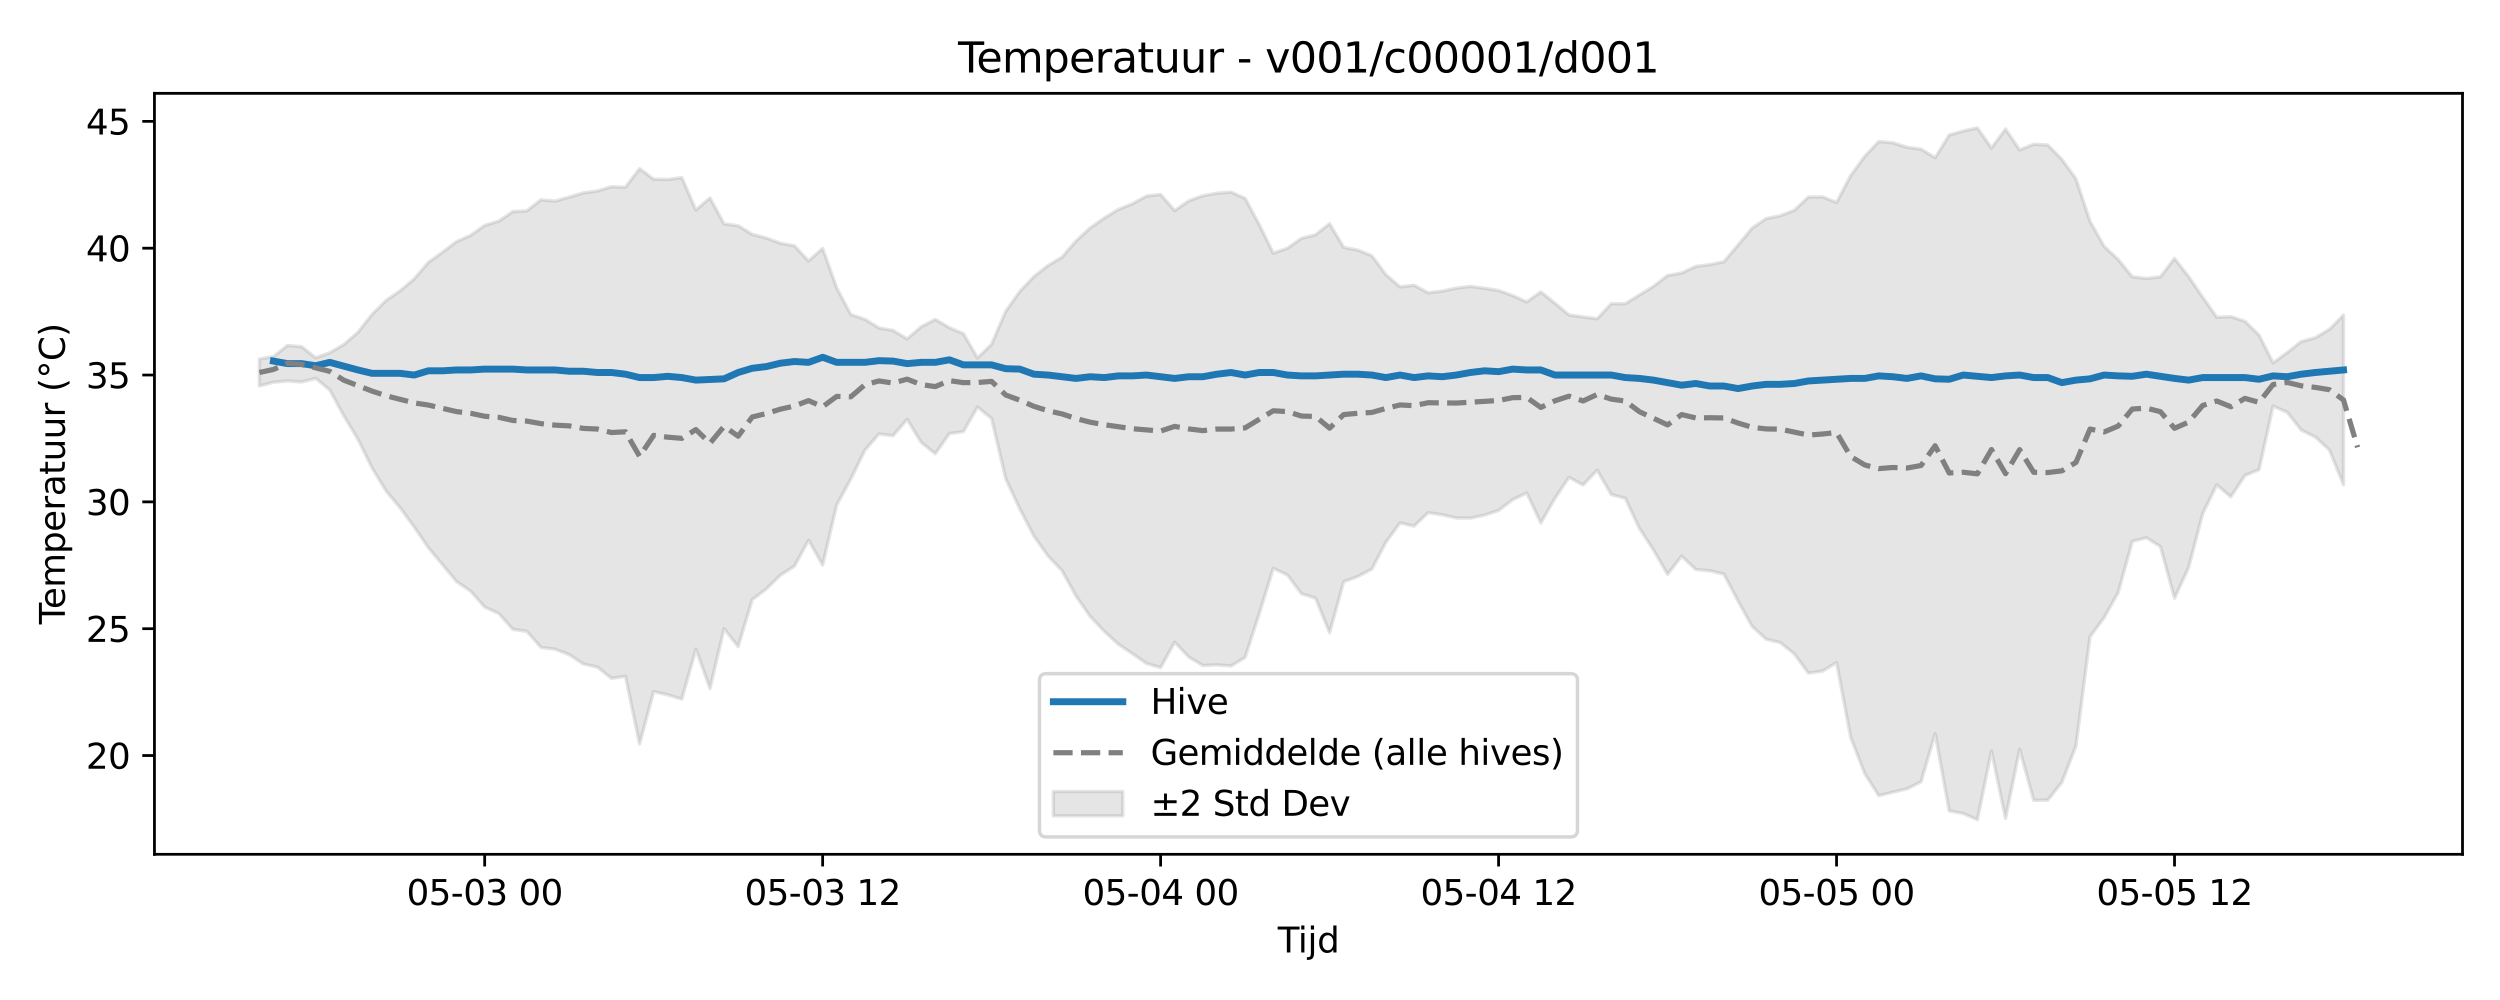 <?xml version="1.0" encoding="utf-8" standalone="no"?>
<!DOCTYPE svg PUBLIC "-//W3C//DTD SVG 1.1//EN"
  "http://www.w3.org/Graphics/SVG/1.1/DTD/svg11.dtd">
<svg xmlns:xlink="http://www.w3.org/1999/xlink" width="720pt" height="288pt" viewBox="0 0 720 288" xmlns="http://www.w3.org/2000/svg" version="1.1">
 <defs>
  <style type="text/css">*{stroke-linejoin: round; stroke-linecap: butt}</style>
 </defs>
 <g id="figure_1">
  <g id="patch_1">
   <path d="M 0 288 
L 720 288 
L 720 0 
L 0 0 
z
" style="fill: #ffffff"/>
  </g>
  <g id="axes_1">
   <g id="patch_2">
    <path d="M 44.48 246.04 
L 709.2 246.04 
L 709.2 26.88 
L 44.48 26.88 
z
" style="fill: #ffffff"/>
   </g>
   <g id="FillBetweenPolyCollection_1">
    <defs>
     <path id="mb46112a892" d="M 74.695 -184.586 
L 74.695 -176.855 
L 78.75 -177.909 
L 82.806 -178.28 
L 86.861 -177.99 
L 90.917 -179.04 
L 94.973 -175.681 
L 99.028 -168.232 
L 103.084 -161.498 
L 107.14 -153.277 
L 111.195 -146.582 
L 115.251 -141.725 
L 119.307 -136.212 
L 123.362 -130.269 
L 127.418 -125.399 
L 131.474 -120.508 
L 135.529 -117.749 
L 139.585 -113.165 
L 143.64 -111.316 
L 147.696 -106.75 
L 151.752 -106.16 
L 155.807 -101.531 
L 159.863 -101.028 
L 163.919 -99.471 
L 167.974 -96.794 
L 172.03 -95.876 
L 176.086 -92.641 
L 180.141 -93.206 
L 184.197 -73.728 
L 188.253 -88.819 
L 192.308 -87.88 
L 196.364 -86.659 
L 200.419 -101.058 
L 204.475 -89.71 
L 208.531 -106.94 
L 212.586 -101.757 
L 216.642 -115.302 
L 220.698 -118.375 
L 224.753 -122.354 
L 228.809 -124.955 
L 232.865 -132.403 
L 236.92 -125.254 
L 240.976 -142.59 
L 245.032 -150.032 
L 249.087 -158.334 
L 253.143 -163.034 
L 257.199 -162.515 
L 261.254 -167.216 
L 265.31 -160.569 
L 269.365 -157.32 
L 273.421 -163.134 
L 277.477 -163.709 
L 281.532 -170.772 
L 285.588 -167.461 
L 289.644 -150.131 
L 293.699 -141.454 
L 297.755 -133.637 
L 301.811 -127.897 
L 305.866 -123.65 
L 309.922 -116.279 
L 313.978 -110.473 
L 318.033 -106.158 
L 322.089 -102.476 
L 326.144 -99.737 
L 330.2 -96.916 
L 334.256 -95.725 
L 338.311 -103.047 
L 342.367 -98.77 
L 346.423 -96.336 
L 350.478 -96.516 
L 354.534 -96.203 
L 358.59 -98.671 
L 362.645 -111.172 
L 366.701 -124.318 
L 370.757 -122.425 
L 374.812 -117.013 
L 378.868 -115.745 
L 382.923 -105.78 
L 386.979 -120.458 
L 391.035 -121.953 
L 395.09 -124.097 
L 399.146 -131.841 
L 403.202 -137.394 
L 407.257 -136.48 
L 411.313 -140.349 
L 415.369 -139.742 
L 419.424 -138.82 
L 423.48 -138.769 
L 427.536 -139.658 
L 431.591 -140.983 
L 435.647 -144.092 
L 439.702 -146.026 
L 443.758 -137.387 
L 447.814 -144.455 
L 451.869 -150.515 
L 455.925 -148.321 
L 459.981 -152.577 
L 464.036 -145.579 
L 468.092 -144.49 
L 472.148 -135.836 
L 476.203 -129.611 
L 480.259 -122.599 
L 484.315 -127.829 
L 488.37 -123.993 
L 492.426 -123.608 
L 496.481 -122.653 
L 500.537 -114.953 
L 504.593 -107.623 
L 508.648 -103.897 
L 512.704 -102.943 
L 516.76 -99.689 
L 520.815 -94.151 
L 524.871 -94.703 
L 528.927 -97.174 
L 532.982 -75.674 
L 537.038 -65.231 
L 541.094 -58.84 
L 545.149 -59.857 
L 549.205 -60.82 
L 553.26 -62.826 
L 557.316 -76.683 
L 561.372 -54.469 
L 565.427 -53.71 
L 569.483 -51.922 
L 573.539 -71.7 
L 577.594 -52.318 
L 581.65 -72.188 
L 585.706 -57.509 
L 589.761 -57.568 
L 593.817 -62.69 
L 597.873 -73.143 
L 601.928 -104.623 
L 605.984 -110.134 
L 610.04 -117.341 
L 614.095 -132.087 
L 618.151 -133.137 
L 622.206 -130.577 
L 626.262 -115.721 
L 630.318 -124.538 
L 634.373 -140.047 
L 638.429 -148.365 
L 642.485 -144.917 
L 646.54 -151.049 
L 650.596 -152.731 
L 654.652 -171.052 
L 658.707 -169.272 
L 662.763 -164.14 
L 666.819 -162.134 
L 670.874 -158.396 
L 674.93 -148.356 
L 674.93 -197.258 
L 674.93 -197.258 
L 670.874 -193.143 
L 666.819 -190.724 
L 662.763 -189.631 
L 658.707 -186.447 
L 654.652 -183.491 
L 650.596 -191.502 
L 646.54 -195.478 
L 642.485 -196.8 
L 638.429 -196.639 
L 634.373 -202.401 
L 630.318 -208.331 
L 626.262 -213.577 
L 622.206 -208.279 
L 618.151 -207.789 
L 614.095 -208.291 
L 610.04 -213.256 
L 605.984 -217.054 
L 601.928 -224.249 
L 597.873 -236.512 
L 593.817 -242.095 
L 589.761 -246.243 
L 585.706 -246.464 
L 581.65 -244.813 
L 577.594 -250.843 
L 573.539 -245.362 
L 569.483 -251.158 
L 565.427 -250.263 
L 561.372 -249.098 
L 557.316 -242.57 
L 553.26 -245.043 
L 549.205 -245.588 
L 545.149 -246.875 
L 541.094 -247.243 
L 537.038 -242.963 
L 532.982 -237.39 
L 528.927 -229.689 
L 524.871 -231.307 
L 520.815 -231.251 
L 516.76 -227.418 
L 512.704 -225.868 
L 508.648 -225.036 
L 504.593 -222.284 
L 500.537 -217.389 
L 496.481 -212.612 
L 492.426 -211.778 
L 488.37 -211.271 
L 484.315 -209.383 
L 480.259 -208.647 
L 476.203 -205.531 
L 472.148 -203.04 
L 468.092 -200.515 
L 464.036 -200.521 
L 459.981 -196.203 
L 455.925 -196.724 
L 451.869 -197.29 
L 447.814 -200.672 
L 443.758 -203.925 
L 439.702 -201.049 
L 435.647 -202.861 
L 431.591 -204.326 
L 427.536 -204.982 
L 423.48 -205.505 
L 419.424 -205.027 
L 415.369 -204.167 
L 411.313 -203.682 
L 407.257 -205.846 
L 403.202 -205.358 
L 399.146 -208.902 
L 395.09 -214.333 
L 391.035 -215.989 
L 386.979 -216.754 
L 382.923 -223.6 
L 378.868 -220.372 
L 374.812 -219.347 
L 370.757 -216.492 
L 366.701 -215.086 
L 362.645 -223.362 
L 358.59 -230.87 
L 354.534 -232.669 
L 350.478 -232.356 
L 346.423 -231.623 
L 342.367 -230.163 
L 338.311 -227.347 
L 334.256 -231.99 
L 330.2 -231.53 
L 326.144 -229.317 
L 322.089 -227.674 
L 318.033 -225.21 
L 313.978 -222.356 
L 309.922 -218.619 
L 305.866 -213.927 
L 301.811 -211.507 
L 297.755 -208.324 
L 293.699 -204.038 
L 289.644 -198.344 
L 285.588 -188.867 
L 281.532 -184.907 
L 277.477 -191.889 
L 273.421 -193.62 
L 269.365 -196.005 
L 265.31 -193.892 
L 261.254 -190.39 
L 257.199 -192.839 
L 253.143 -193.537 
L 249.087 -196.046 
L 245.032 -197.407 
L 240.976 -205.093 
L 236.92 -216.463 
L 232.865 -212.845 
L 228.809 -217.188 
L 224.753 -217.963 
L 220.698 -219.446 
L 216.642 -220.51 
L 212.586 -222.995 
L 208.531 -223.515 
L 204.475 -230.984 
L 200.419 -227.51 
L 196.364 -236.856 
L 192.308 -236.304 
L 188.253 -236.401 
L 184.197 -239.417 
L 180.141 -234.083 
L 176.086 -234.222 
L 172.03 -232.996 
L 167.974 -232.443 
L 163.919 -231.227 
L 159.863 -230.097 
L 155.807 -230.446 
L 151.752 -227.278 
L 147.696 -227.053 
L 143.64 -224.314 
L 139.585 -223.074 
L 135.529 -220.194 
L 131.474 -218.409 
L 127.418 -215.344 
L 123.362 -212.422 
L 119.307 -207.697 
L 115.251 -204.254 
L 111.195 -201.467 
L 107.14 -197.45 
L 103.084 -192.273 
L 99.028 -188.766 
L 94.973 -186.41 
L 90.917 -184.958 
L 86.861 -188.139 
L 82.806 -188.519 
L 78.75 -185.299 
L 74.695 -184.586 
z
" style="stroke: #808080; stroke-opacity: 0.2"/>
    </defs>
    <g clip-path="url(#p77e0f48816)">
     <use xlink:href="#mb46112a892" x="0" y="288" style="fill: #808080; fill-opacity: 0.2; stroke: #808080; stroke-opacity: 0.2"/>
    </g>
   </g>
   <g id="matplotlib.axis_1">
    <g id="xtick_1">
     <g id="line2d_1">
      <defs>
       <path id="mcb78d43b91" d="M 0 0 
L 0 3.5 
" style="stroke: #000000; stroke-width: 0.8"/>
      </defs>
      <g>
       <use xlink:href="#mcb78d43b91" x="139.585" y="246.04" style="stroke: #000000; stroke-width: 0.8"/>
      </g>
     </g>
     <g id="text_1">
      <!-- 05-03 00 -->
      <g transform="translate(117.104 260.638) scale(0.1 -0.1)">
       <defs>
        <path id="DejaVuSans-30" d="M 2034 4250 
Q 1547 4250 1301 3770 
Q 1056 3291 1056 2328 
Q 1056 1369 1301 889 
Q 1547 409 2034 409 
Q 2525 409 2770 889 
Q 3016 1369 3016 2328 
Q 3016 3291 2770 3770 
Q 2525 4250 2034 4250 
z
M 2034 4750 
Q 2819 4750 3233 4129 
Q 3647 3509 3647 2328 
Q 3647 1150 3233 529 
Q 2819 -91 2034 -91 
Q 1250 -91 836 529 
Q 422 1150 422 2328 
Q 422 3509 836 4129 
Q 1250 4750 2034 4750 
z
" transform="scale(0.016)"/>
        <path id="DejaVuSans-35" d="M 691 4666 
L 3169 4666 
L 3169 4134 
L 1269 4134 
L 1269 2991 
Q 1406 3038 1543 3061 
Q 1681 3084 1819 3084 
Q 2600 3084 3056 2656 
Q 3513 2228 3513 1497 
Q 3513 744 3044 326 
Q 2575 -91 1722 -91 
Q 1428 -91 1123 -41 
Q 819 9 494 109 
L 494 744 
Q 775 591 1075 516 
Q 1375 441 1709 441 
Q 2250 441 2565 725 
Q 2881 1009 2881 1497 
Q 2881 1984 2565 2268 
Q 2250 2553 1709 2553 
Q 1456 2553 1204 2497 
Q 953 2441 691 2322 
L 691 4666 
z
" transform="scale(0.016)"/>
        <path id="DejaVuSans-2d" d="M 313 2009 
L 1997 2009 
L 1997 1497 
L 313 1497 
L 313 2009 
z
" transform="scale(0.016)"/>
        <path id="DejaVuSans-33" d="M 2597 2516 
Q 3050 2419 3304 2112 
Q 3559 1806 3559 1356 
Q 3559 666 3084 287 
Q 2609 -91 1734 -91 
Q 1441 -91 1130 -33 
Q 819 25 488 141 
L 488 750 
Q 750 597 1062 519 
Q 1375 441 1716 441 
Q 2309 441 2620 675 
Q 2931 909 2931 1356 
Q 2931 1769 2642 2001 
Q 2353 2234 1838 2234 
L 1294 2234 
L 1294 2753 
L 1863 2753 
Q 2328 2753 2575 2939 
Q 2822 3125 2822 3475 
Q 2822 3834 2567 4026 
Q 2313 4219 1838 4219 
Q 1578 4219 1281 4162 
Q 984 4106 628 3988 
L 628 4550 
Q 988 4650 1302 4700 
Q 1616 4750 1894 4750 
Q 2613 4750 3031 4423 
Q 3450 4097 3450 3541 
Q 3450 3153 3228 2886 
Q 3006 2619 2597 2516 
z
" transform="scale(0.016)"/>
        <path id="DejaVuSans-20" transform="scale(0.016)"/>
       </defs>
       <use xlink:href="#DejaVuSans-30"/>
       <use xlink:href="#DejaVuSans-35" transform="translate(63.623 0)"/>
       <use xlink:href="#DejaVuSans-2d" transform="translate(127.246 0)"/>
       <use xlink:href="#DejaVuSans-30" transform="translate(163.33 0)"/>
       <use xlink:href="#DejaVuSans-33" transform="translate(226.953 0)"/>
       <use xlink:href="#DejaVuSans-20" transform="translate(290.576 0)"/>
       <use xlink:href="#DejaVuSans-30" transform="translate(322.363 0)"/>
       <use xlink:href="#DejaVuSans-30" transform="translate(385.986 0)"/>
      </g>
     </g>
    </g>
    <g id="xtick_2">
     <g id="line2d_2">
      <g>
       <use xlink:href="#mcb78d43b91" x="236.92" y="246.04" style="stroke: #000000; stroke-width: 0.8"/>
      </g>
     </g>
     <g id="text_2">
      <!-- 05-03 12 -->
      <g transform="translate(214.44 260.638) scale(0.1 -0.1)">
       <defs>
        <path id="DejaVuSans-31" d="M 794 531 
L 1825 531 
L 1825 4091 
L 703 3866 
L 703 4441 
L 1819 4666 
L 2450 4666 
L 2450 531 
L 3481 531 
L 3481 0 
L 794 0 
L 794 531 
z
" transform="scale(0.016)"/>
        <path id="DejaVuSans-32" d="M 1228 531 
L 3431 531 
L 3431 0 
L 469 0 
L 469 531 
Q 828 903 1448 1529 
Q 2069 2156 2228 2338 
Q 2531 2678 2651 2914 
Q 2772 3150 2772 3378 
Q 2772 3750 2511 3984 
Q 2250 4219 1831 4219 
Q 1534 4219 1204 4116 
Q 875 4013 500 3803 
L 500 4441 
Q 881 4594 1212 4672 
Q 1544 4750 1819 4750 
Q 2544 4750 2975 4387 
Q 3406 4025 3406 3419 
Q 3406 3131 3298 2873 
Q 3191 2616 2906 2266 
Q 2828 2175 2409 1742 
Q 1991 1309 1228 531 
z
" transform="scale(0.016)"/>
       </defs>
       <use xlink:href="#DejaVuSans-30"/>
       <use xlink:href="#DejaVuSans-35" transform="translate(63.623 0)"/>
       <use xlink:href="#DejaVuSans-2d" transform="translate(127.246 0)"/>
       <use xlink:href="#DejaVuSans-30" transform="translate(163.33 0)"/>
       <use xlink:href="#DejaVuSans-33" transform="translate(226.953 0)"/>
       <use xlink:href="#DejaVuSans-20" transform="translate(290.576 0)"/>
       <use xlink:href="#DejaVuSans-31" transform="translate(322.363 0)"/>
       <use xlink:href="#DejaVuSans-32" transform="translate(385.986 0)"/>
      </g>
     </g>
    </g>
    <g id="xtick_3">
     <g id="line2d_3">
      <g>
       <use xlink:href="#mcb78d43b91" x="334.256" y="246.04" style="stroke: #000000; stroke-width: 0.8"/>
      </g>
     </g>
     <g id="text_3">
      <!-- 05-04 00 -->
      <g transform="translate(311.775 260.638) scale(0.1 -0.1)">
       <defs>
        <path id="DejaVuSans-34" d="M 2419 4116 
L 825 1625 
L 2419 1625 
L 2419 4116 
z
M 2253 4666 
L 3047 4666 
L 3047 1625 
L 3713 1625 
L 3713 1100 
L 3047 1100 
L 3047 0 
L 2419 0 
L 2419 1100 
L 313 1100 
L 313 1709 
L 2253 4666 
z
" transform="scale(0.016)"/>
       </defs>
       <use xlink:href="#DejaVuSans-30"/>
       <use xlink:href="#DejaVuSans-35" transform="translate(63.623 0)"/>
       <use xlink:href="#DejaVuSans-2d" transform="translate(127.246 0)"/>
       <use xlink:href="#DejaVuSans-30" transform="translate(163.33 0)"/>
       <use xlink:href="#DejaVuSans-34" transform="translate(226.953 0)"/>
       <use xlink:href="#DejaVuSans-20" transform="translate(290.576 0)"/>
       <use xlink:href="#DejaVuSans-30" transform="translate(322.363 0)"/>
       <use xlink:href="#DejaVuSans-30" transform="translate(385.986 0)"/>
      </g>
     </g>
    </g>
    <g id="xtick_4">
     <g id="line2d_4">
      <g>
       <use xlink:href="#mcb78d43b91" x="431.591" y="246.04" style="stroke: #000000; stroke-width: 0.8"/>
      </g>
     </g>
     <g id="text_4">
      <!-- 05-04 12 -->
      <g transform="translate(409.111 260.638) scale(0.1 -0.1)">
       <use xlink:href="#DejaVuSans-30"/>
       <use xlink:href="#DejaVuSans-35" transform="translate(63.623 0)"/>
       <use xlink:href="#DejaVuSans-2d" transform="translate(127.246 0)"/>
       <use xlink:href="#DejaVuSans-30" transform="translate(163.33 0)"/>
       <use xlink:href="#DejaVuSans-34" transform="translate(226.953 0)"/>
       <use xlink:href="#DejaVuSans-20" transform="translate(290.576 0)"/>
       <use xlink:href="#DejaVuSans-31" transform="translate(322.363 0)"/>
       <use xlink:href="#DejaVuSans-32" transform="translate(385.986 0)"/>
      </g>
     </g>
    </g>
    <g id="xtick_5">
     <g id="line2d_5">
      <g>
       <use xlink:href="#mcb78d43b91" x="528.927" y="246.04" style="stroke: #000000; stroke-width: 0.8"/>
      </g>
     </g>
     <g id="text_5">
      <!-- 05-05 00 -->
      <g transform="translate(506.446 260.638) scale(0.1 -0.1)">
       <use xlink:href="#DejaVuSans-30"/>
       <use xlink:href="#DejaVuSans-35" transform="translate(63.623 0)"/>
       <use xlink:href="#DejaVuSans-2d" transform="translate(127.246 0)"/>
       <use xlink:href="#DejaVuSans-30" transform="translate(163.33 0)"/>
       <use xlink:href="#DejaVuSans-35" transform="translate(226.953 0)"/>
       <use xlink:href="#DejaVuSans-20" transform="translate(290.576 0)"/>
       <use xlink:href="#DejaVuSans-30" transform="translate(322.363 0)"/>
       <use xlink:href="#DejaVuSans-30" transform="translate(385.986 0)"/>
      </g>
     </g>
    </g>
    <g id="xtick_6">
     <g id="line2d_6">
      <g>
       <use xlink:href="#mcb78d43b91" x="626.262" y="246.04" style="stroke: #000000; stroke-width: 0.8"/>
      </g>
     </g>
     <g id="text_6">
      <!-- 05-05 12 -->
      <g transform="translate(603.782 260.638) scale(0.1 -0.1)">
       <use xlink:href="#DejaVuSans-30"/>
       <use xlink:href="#DejaVuSans-35" transform="translate(63.623 0)"/>
       <use xlink:href="#DejaVuSans-2d" transform="translate(127.246 0)"/>
       <use xlink:href="#DejaVuSans-30" transform="translate(163.33 0)"/>
       <use xlink:href="#DejaVuSans-35" transform="translate(226.953 0)"/>
       <use xlink:href="#DejaVuSans-20" transform="translate(290.576 0)"/>
       <use xlink:href="#DejaVuSans-31" transform="translate(322.363 0)"/>
       <use xlink:href="#DejaVuSans-32" transform="translate(385.986 0)"/>
      </g>
     </g>
    </g>
    <g id="text_7">
     <!-- Tijd -->
     <g transform="translate(367.99 274.317) scale(0.1 -0.1)">
      <defs>
       <path id="DejaVuSans-54" d="M -19 4666 
L 3928 4666 
L 3928 4134 
L 2272 4134 
L 2272 0 
L 1638 0 
L 1638 4134 
L -19 4134 
L -19 4666 
z
" transform="scale(0.016)"/>
       <path id="DejaVuSans-69" d="M 603 3500 
L 1178 3500 
L 1178 0 
L 603 0 
L 603 3500 
z
M 603 4863 
L 1178 4863 
L 1178 4134 
L 603 4134 
L 603 4863 
z
" transform="scale(0.016)"/>
       <path id="DejaVuSans-6a" d="M 603 3500 
L 1178 3500 
L 1178 -63 
Q 1178 -731 923 -1031 
Q 669 -1331 103 -1331 
L -116 -1331 
L -116 -844 
L 38 -844 
Q 366 -844 484 -692 
Q 603 -541 603 -63 
L 603 3500 
z
M 603 4863 
L 1178 4863 
L 1178 4134 
L 603 4134 
L 603 4863 
z
" transform="scale(0.016)"/>
       <path id="DejaVuSans-64" d="M 2906 2969 
L 2906 4863 
L 3481 4863 
L 3481 0 
L 2906 0 
L 2906 525 
Q 2725 213 2448 61 
Q 2172 -91 1784 -91 
Q 1150 -91 751 415 
Q 353 922 353 1747 
Q 353 2572 751 3078 
Q 1150 3584 1784 3584 
Q 2172 3584 2448 3432 
Q 2725 3281 2906 2969 
z
M 947 1747 
Q 947 1113 1208 752 
Q 1469 391 1925 391 
Q 2381 391 2643 752 
Q 2906 1113 2906 1747 
Q 2906 2381 2643 2742 
Q 2381 3103 1925 3103 
Q 1469 3103 1208 2742 
Q 947 2381 947 1747 
z
" transform="scale(0.016)"/>
      </defs>
      <use xlink:href="#DejaVuSans-54"/>
      <use xlink:href="#DejaVuSans-69" transform="translate(57.959 0)"/>
      <use xlink:href="#DejaVuSans-6a" transform="translate(85.742 0)"/>
      <use xlink:href="#DejaVuSans-64" transform="translate(113.525 0)"/>
     </g>
    </g>
   </g>
   <g id="matplotlib.axis_2">
    <g id="ytick_1">
     <g id="line2d_7">
      <defs>
       <path id="mf93fde5c7a" d="M 0 0 
L -3.5 0 
" style="stroke: #000000; stroke-width: 0.8"/>
      </defs>
      <g>
       <use xlink:href="#mf93fde5c7a" x="44.48" y="217.59" style="stroke: #000000; stroke-width: 0.8"/>
      </g>
     </g>
     <g id="text_8">
      <!-- 20 -->
      <g transform="translate(24.755 221.389) scale(0.1 -0.1)">
       <use xlink:href="#DejaVuSans-32"/>
       <use xlink:href="#DejaVuSans-30" transform="translate(63.623 0)"/>
      </g>
     </g>
    </g>
    <g id="ytick_2">
     <g id="line2d_8">
      <g>
       <use xlink:href="#mf93fde5c7a" x="44.48" y="181.063" style="stroke: #000000; stroke-width: 0.8"/>
      </g>
     </g>
     <g id="text_9">
      <!-- 25 -->
      <g transform="translate(24.755 184.862) scale(0.1 -0.1)">
       <use xlink:href="#DejaVuSans-32"/>
       <use xlink:href="#DejaVuSans-35" transform="translate(63.623 0)"/>
      </g>
     </g>
    </g>
    <g id="ytick_3">
     <g id="line2d_9">
      <g>
       <use xlink:href="#mf93fde5c7a" x="44.48" y="144.536" style="stroke: #000000; stroke-width: 0.8"/>
      </g>
     </g>
     <g id="text_10">
      <!-- 30 -->
      <g transform="translate(24.755 148.336) scale(0.1 -0.1)">
       <use xlink:href="#DejaVuSans-33"/>
       <use xlink:href="#DejaVuSans-30" transform="translate(63.623 0)"/>
      </g>
     </g>
    </g>
    <g id="ytick_4">
     <g id="line2d_10">
      <g>
       <use xlink:href="#mf93fde5c7a" x="44.48" y="108.01" style="stroke: #000000; stroke-width: 0.8"/>
      </g>
     </g>
     <g id="text_11">
      <!-- 35 -->
      <g transform="translate(24.755 111.809) scale(0.1 -0.1)">
       <use xlink:href="#DejaVuSans-33"/>
       <use xlink:href="#DejaVuSans-35" transform="translate(63.623 0)"/>
      </g>
     </g>
    </g>
    <g id="ytick_5">
     <g id="line2d_11">
      <g>
       <use xlink:href="#mf93fde5c7a" x="44.48" y="71.483" style="stroke: #000000; stroke-width: 0.8"/>
      </g>
     </g>
     <g id="text_12">
      <!-- 40 -->
      <g transform="translate(24.755 75.282) scale(0.1 -0.1)">
       <use xlink:href="#DejaVuSans-34"/>
       <use xlink:href="#DejaVuSans-30" transform="translate(63.623 0)"/>
      </g>
     </g>
    </g>
    <g id="ytick_6">
     <g id="line2d_12">
      <g>
       <use xlink:href="#mf93fde5c7a" x="44.48" y="34.956" style="stroke: #000000; stroke-width: 0.8"/>
      </g>
     </g>
     <g id="text_13">
      <!-- 45 -->
      <g transform="translate(24.755 38.755) scale(0.1 -0.1)">
       <use xlink:href="#DejaVuSans-34"/>
       <use xlink:href="#DejaVuSans-35" transform="translate(63.623 0)"/>
      </g>
     </g>
    </g>
    <g id="text_14">
     <!-- Temperatuur (°C) -->
     <g transform="translate(18.675 179.816) rotate(-90) scale(0.1 -0.1)">
      <defs>
       <path id="DejaVuSans-65" d="M 3597 1894 
L 3597 1613 
L 953 1613 
Q 991 1019 1311 708 
Q 1631 397 2203 397 
Q 2534 397 2845 478 
Q 3156 559 3463 722 
L 3463 178 
Q 3153 47 2828 -22 
Q 2503 -91 2169 -91 
Q 1331 -91 842 396 
Q 353 884 353 1716 
Q 353 2575 817 3079 
Q 1281 3584 2069 3584 
Q 2775 3584 3186 3129 
Q 3597 2675 3597 1894 
z
M 3022 2063 
Q 3016 2534 2758 2815 
Q 2500 3097 2075 3097 
Q 1594 3097 1305 2825 
Q 1016 2553 972 2059 
L 3022 2063 
z
" transform="scale(0.016)"/>
       <path id="DejaVuSans-6d" d="M 3328 2828 
Q 3544 3216 3844 3400 
Q 4144 3584 4550 3584 
Q 5097 3584 5394 3201 
Q 5691 2819 5691 2113 
L 5691 0 
L 5113 0 
L 5113 2094 
Q 5113 2597 4934 2840 
Q 4756 3084 4391 3084 
Q 3944 3084 3684 2787 
Q 3425 2491 3425 1978 
L 3425 0 
L 2847 0 
L 2847 2094 
Q 2847 2600 2669 2842 
Q 2491 3084 2119 3084 
Q 1678 3084 1418 2786 
Q 1159 2488 1159 1978 
L 1159 0 
L 581 0 
L 581 3500 
L 1159 3500 
L 1159 2956 
Q 1356 3278 1631 3431 
Q 1906 3584 2284 3584 
Q 2666 3584 2933 3390 
Q 3200 3197 3328 2828 
z
" transform="scale(0.016)"/>
       <path id="DejaVuSans-70" d="M 1159 525 
L 1159 -1331 
L 581 -1331 
L 581 3500 
L 1159 3500 
L 1159 2969 
Q 1341 3281 1617 3432 
Q 1894 3584 2278 3584 
Q 2916 3584 3314 3078 
Q 3713 2572 3713 1747 
Q 3713 922 3314 415 
Q 2916 -91 2278 -91 
Q 1894 -91 1617 61 
Q 1341 213 1159 525 
z
M 3116 1747 
Q 3116 2381 2855 2742 
Q 2594 3103 2138 3103 
Q 1681 3103 1420 2742 
Q 1159 2381 1159 1747 
Q 1159 1113 1420 752 
Q 1681 391 2138 391 
Q 2594 391 2855 752 
Q 3116 1113 3116 1747 
z
" transform="scale(0.016)"/>
       <path id="DejaVuSans-72" d="M 2631 2963 
Q 2534 3019 2420 3045 
Q 2306 3072 2169 3072 
Q 1681 3072 1420 2755 
Q 1159 2438 1159 1844 
L 1159 0 
L 581 0 
L 581 3500 
L 1159 3500 
L 1159 2956 
Q 1341 3275 1631 3429 
Q 1922 3584 2338 3584 
Q 2397 3584 2469 3576 
Q 2541 3569 2628 3553 
L 2631 2963 
z
" transform="scale(0.016)"/>
       <path id="DejaVuSans-61" d="M 2194 1759 
Q 1497 1759 1228 1600 
Q 959 1441 959 1056 
Q 959 750 1161 570 
Q 1363 391 1709 391 
Q 2188 391 2477 730 
Q 2766 1069 2766 1631 
L 2766 1759 
L 2194 1759 
z
M 3341 1997 
L 3341 0 
L 2766 0 
L 2766 531 
Q 2569 213 2275 61 
Q 1981 -91 1556 -91 
Q 1019 -91 701 211 
Q 384 513 384 1019 
Q 384 1609 779 1909 
Q 1175 2209 1959 2209 
L 2766 2209 
L 2766 2266 
Q 2766 2663 2505 2880 
Q 2244 3097 1772 3097 
Q 1472 3097 1187 3025 
Q 903 2953 641 2809 
L 641 3341 
Q 956 3463 1253 3523 
Q 1550 3584 1831 3584 
Q 2591 3584 2966 3190 
Q 3341 2797 3341 1997 
z
" transform="scale(0.016)"/>
       <path id="DejaVuSans-74" d="M 1172 4494 
L 1172 3500 
L 2356 3500 
L 2356 3053 
L 1172 3053 
L 1172 1153 
Q 1172 725 1289 603 
Q 1406 481 1766 481 
L 2356 481 
L 2356 0 
L 1766 0 
Q 1100 0 847 248 
Q 594 497 594 1153 
L 594 3053 
L 172 3053 
L 172 3500 
L 594 3500 
L 594 4494 
L 1172 4494 
z
" transform="scale(0.016)"/>
       <path id="DejaVuSans-75" d="M 544 1381 
L 544 3500 
L 1119 3500 
L 1119 1403 
Q 1119 906 1312 657 
Q 1506 409 1894 409 
Q 2359 409 2629 706 
Q 2900 1003 2900 1516 
L 2900 3500 
L 3475 3500 
L 3475 0 
L 2900 0 
L 2900 538 
Q 2691 219 2414 64 
Q 2138 -91 1772 -91 
Q 1169 -91 856 284 
Q 544 659 544 1381 
z
M 1991 3584 
L 1991 3584 
z
" transform="scale(0.016)"/>
       <path id="DejaVuSans-28" d="M 1984 4856 
Q 1566 4138 1362 3434 
Q 1159 2731 1159 2009 
Q 1159 1288 1364 580 
Q 1569 -128 1984 -844 
L 1484 -844 
Q 1016 -109 783 600 
Q 550 1309 550 2009 
Q 550 2706 781 3412 
Q 1013 4119 1484 4856 
L 1984 4856 
z
" transform="scale(0.016)"/>
       <path id="DejaVuSans-b0" d="M 1600 4347 
Q 1350 4347 1178 4173 
Q 1006 4000 1006 3750 
Q 1006 3503 1178 3333 
Q 1350 3163 1600 3163 
Q 1850 3163 2022 3333 
Q 2194 3503 2194 3750 
Q 2194 3997 2020 4172 
Q 1847 4347 1600 4347 
z
M 1600 4750 
Q 1800 4750 1984 4673 
Q 2169 4597 2303 4453 
Q 2447 4313 2519 4134 
Q 2591 3956 2591 3750 
Q 2591 3338 2302 3052 
Q 2013 2766 1594 2766 
Q 1172 2766 890 3047 
Q 609 3328 609 3750 
Q 609 4169 896 4459 
Q 1184 4750 1600 4750 
z
" transform="scale(0.016)"/>
       <path id="DejaVuSans-43" d="M 4122 4306 
L 4122 3641 
Q 3803 3938 3442 4084 
Q 3081 4231 2675 4231 
Q 1875 4231 1450 3742 
Q 1025 3253 1025 2328 
Q 1025 1406 1450 917 
Q 1875 428 2675 428 
Q 3081 428 3442 575 
Q 3803 722 4122 1019 
L 4122 359 
Q 3791 134 3420 21 
Q 3050 -91 2638 -91 
Q 1578 -91 968 557 
Q 359 1206 359 2328 
Q 359 3453 968 4101 
Q 1578 4750 2638 4750 
Q 3056 4750 3426 4639 
Q 3797 4528 4122 4306 
z
" transform="scale(0.016)"/>
       <path id="DejaVuSans-29" d="M 513 4856 
L 1013 4856 
Q 1481 4119 1714 3412 
Q 1947 2706 1947 2009 
Q 1947 1309 1714 600 
Q 1481 -109 1013 -844 
L 513 -844 
Q 928 -128 1133 580 
Q 1338 1288 1338 2009 
Q 1338 2731 1133 3434 
Q 928 4138 513 4856 
z
" transform="scale(0.016)"/>
      </defs>
      <use xlink:href="#DejaVuSans-54"/>
      <use xlink:href="#DejaVuSans-65" transform="translate(44.084 0)"/>
      <use xlink:href="#DejaVuSans-6d" transform="translate(105.607 0)"/>
      <use xlink:href="#DejaVuSans-70" transform="translate(203.02 0)"/>
      <use xlink:href="#DejaVuSans-65" transform="translate(266.496 0)"/>
      <use xlink:href="#DejaVuSans-72" transform="translate(328.02 0)"/>
      <use xlink:href="#DejaVuSans-61" transform="translate(369.133 0)"/>
      <use xlink:href="#DejaVuSans-74" transform="translate(430.412 0)"/>
      <use xlink:href="#DejaVuSans-75" transform="translate(469.621 0)"/>
      <use xlink:href="#DejaVuSans-75" transform="translate(533 0)"/>
      <use xlink:href="#DejaVuSans-72" transform="translate(596.379 0)"/>
      <use xlink:href="#DejaVuSans-20" transform="translate(637.492 0)"/>
      <use xlink:href="#DejaVuSans-28" transform="translate(669.279 0)"/>
      <use xlink:href="#DejaVuSans-b0" transform="translate(708.293 0)"/>
      <use xlink:href="#DejaVuSans-43" transform="translate(758.293 0)"/>
      <use xlink:href="#DejaVuSans-29" transform="translate(828.117 0)"/>
     </g>
    </g>
   </g>
   <g id="line2d_13">
    <path d="M 78.75 103.992 
L 82.806 104.722 
L 86.861 104.722 
L 90.917 105.331 
L 94.973 104.357 
L 103.084 106.549 
L 107.14 107.523 
L 115.251 107.523 
L 119.307 108.01 
L 123.362 106.792 
L 127.418 106.792 
L 131.474 106.549 
L 135.529 106.549 
L 139.585 106.305 
L 147.696 106.305 
L 151.752 106.549 
L 159.863 106.549 
L 163.919 106.914 
L 167.974 106.914 
L 172.03 107.279 
L 176.086 107.279 
L 180.141 107.766 
L 184.197 108.74 
L 188.253 108.74 
L 192.308 108.375 
L 196.364 108.74 
L 200.419 109.471 
L 208.531 109.106 
L 212.586 107.279 
L 216.642 106.062 
L 220.698 105.575 
L 224.753 104.601 
L 228.809 104.114 
L 232.865 104.357 
L 236.92 102.896 
L 240.976 104.357 
L 249.087 104.357 
L 253.143 103.87 
L 257.199 103.992 
L 261.254 104.722 
L 265.31 104.357 
L 269.365 104.357 
L 273.421 103.626 
L 277.477 105.088 
L 285.588 105.088 
L 289.644 106.183 
L 293.699 106.305 
L 297.755 107.766 
L 301.811 108.01 
L 309.922 108.984 
L 313.978 108.497 
L 318.033 108.74 
L 322.089 108.253 
L 326.144 108.253 
L 330.2 108.01 
L 338.311 108.984 
L 342.367 108.497 
L 346.423 108.497 
L 350.478 107.766 
L 354.534 107.279 
L 358.59 108.01 
L 362.645 107.279 
L 366.701 107.279 
L 370.757 108.01 
L 374.812 108.253 
L 378.868 108.253 
L 386.979 107.766 
L 391.035 107.766 
L 395.09 108.01 
L 399.146 108.74 
L 403.202 108.01 
L 407.257 108.74 
L 411.313 108.253 
L 415.369 108.497 
L 419.424 108.01 
L 423.48 107.279 
L 427.536 106.792 
L 431.591 107.036 
L 435.647 106.305 
L 439.702 106.549 
L 443.758 106.549 
L 447.814 108.01 
L 464.036 108.01 
L 468.092 108.74 
L 472.148 108.984 
L 476.203 109.471 
L 484.315 110.932 
L 488.37 110.445 
L 492.426 111.175 
L 496.481 111.175 
L 500.537 111.906 
L 504.593 111.175 
L 508.648 110.688 
L 512.704 110.688 
L 516.76 110.445 
L 520.815 109.714 
L 532.982 108.984 
L 537.038 108.984 
L 541.094 108.253 
L 545.149 108.497 
L 549.205 108.984 
L 553.26 108.253 
L 557.316 109.106 
L 561.372 109.227 
L 565.427 108.01 
L 573.539 108.74 
L 577.594 108.253 
L 581.65 108.01 
L 585.706 108.74 
L 589.761 108.74 
L 593.817 110.201 
L 597.873 109.471 
L 601.928 109.106 
L 605.984 108.01 
L 610.04 108.253 
L 614.095 108.375 
L 618.151 107.766 
L 626.262 108.984 
L 630.318 109.471 
L 634.373 108.74 
L 646.54 108.74 
L 650.596 109.227 
L 654.652 108.253 
L 658.707 108.497 
L 662.763 107.766 
L 666.819 107.279 
L 674.93 106.549 
L 674.93 106.549 
" clip-path="url(#p77e0f48816)" style="fill: none; stroke: #1f77b4; stroke-width: 2; stroke-linecap: square"/>
   </g>
   <g id="line2d_14">
    <path d="M 74.695 107.279 
L 78.75 106.396 
L 82.806 104.601 
L 86.861 104.935 
L 94.973 106.954 
L 99.028 109.501 
L 107.14 112.636 
L 111.195 113.976 
L 119.307 116.046 
L 123.362 116.654 
L 131.474 118.542 
L 135.529 119.029 
L 139.585 119.881 
L 143.64 120.185 
L 147.696 121.098 
L 151.752 121.281 
L 155.807 122.012 
L 159.863 122.438 
L 163.919 122.651 
L 167.974 123.381 
L 172.03 123.564 
L 176.086 124.569 
L 180.141 124.355 
L 184.197 131.427 
L 188.253 125.39 
L 192.308 125.908 
L 196.364 126.243 
L 200.419 123.716 
L 204.475 127.653 
L 208.531 122.773 
L 212.586 125.624 
L 216.642 120.094 
L 220.698 119.089 
L 224.753 117.841 
L 228.809 116.928 
L 232.865 115.376 
L 236.92 117.141 
L 240.976 114.158 
L 245.032 114.28 
L 249.087 110.81 
L 253.143 109.714 
L 257.199 110.323 
L 261.254 109.197 
L 265.31 110.769 
L 269.365 111.338 
L 273.421 109.623 
L 277.477 110.201 
L 281.532 110.161 
L 285.588 109.836 
L 289.644 113.763 
L 293.699 115.254 
L 297.755 117.02 
L 301.811 118.298 
L 305.866 119.211 
L 309.922 120.551 
L 313.978 121.585 
L 318.033 122.316 
L 326.144 123.473 
L 334.256 124.142 
L 338.311 122.803 
L 342.367 123.534 
L 346.423 124.021 
L 350.478 123.564 
L 354.534 123.564 
L 358.59 123.229 
L 366.701 118.298 
L 370.757 118.542 
L 374.812 119.82 
L 378.868 119.942 
L 382.923 123.31 
L 386.979 119.394 
L 391.035 119.029 
L 395.09 118.785 
L 399.146 117.628 
L 403.202 116.624 
L 407.257 116.837 
L 411.313 115.985 
L 419.424 116.076 
L 431.591 115.345 
L 435.647 114.524 
L 439.702 114.463 
L 443.758 117.344 
L 447.814 115.437 
L 451.869 114.097 
L 455.925 115.477 
L 459.981 113.61 
L 464.036 114.95 
L 468.092 115.498 
L 472.148 118.562 
L 480.259 122.377 
L 484.315 119.394 
L 488.37 120.368 
L 492.426 120.307 
L 496.481 120.368 
L 500.537 121.829 
L 504.593 123.047 
L 508.648 123.534 
L 512.704 123.594 
L 520.815 125.299 
L 524.871 124.995 
L 528.927 124.569 
L 532.982 131.468 
L 537.038 133.903 
L 541.094 134.958 
L 545.149 134.634 
L 549.205 134.796 
L 553.26 134.065 
L 557.316 128.373 
L 561.372 136.216 
L 565.427 136.014 
L 569.483 136.46 
L 573.539 129.469 
L 577.594 136.419 
L 581.65 129.5 
L 585.706 136.014 
L 589.761 136.095 
L 593.817 135.608 
L 597.873 133.173 
L 601.928 123.564 
L 605.984 124.406 
L 610.04 122.702 
L 614.095 117.811 
L 618.151 117.537 
L 622.206 118.572 
L 626.262 123.351 
L 630.318 121.565 
L 634.373 116.776 
L 638.429 115.498 
L 642.485 117.141 
L 646.54 114.737 
L 650.596 115.883 
L 654.652 110.729 
L 658.707 110.14 
L 662.763 111.114 
L 666.819 111.571 
L 670.874 112.231 
L 674.93 115.193 
L 678.985 128.83 
L 678.985 128.83 
" clip-path="url(#p77e0f48816)" style="fill: none; stroke-dasharray: 5.55,2.4; stroke-dashoffset: 0; stroke: #808080; stroke-width: 1.5"/>
   </g>
   <g id="patch_3">
    <path d="M 44.48 246.04 
L 44.48 26.88 
" style="fill: none; stroke: #000000; stroke-width: 0.8; stroke-linejoin: miter; stroke-linecap: square"/>
   </g>
   <g id="patch_4">
    <path d="M 709.2 246.04 
L 709.2 26.88 
" style="fill: none; stroke: #000000; stroke-width: 0.8; stroke-linejoin: miter; stroke-linecap: square"/>
   </g>
   <g id="patch_5">
    <path d="M 44.48 246.04 
L 709.2 246.04 
" style="fill: none; stroke: #000000; stroke-width: 0.8; stroke-linejoin: miter; stroke-linecap: square"/>
   </g>
   <g id="patch_6">
    <path d="M 44.48 26.88 
L 709.2 26.88 
" style="fill: none; stroke: #000000; stroke-width: 0.8; stroke-linejoin: miter; stroke-linecap: square"/>
   </g>
   <g id="text_15">
    <!-- Temperatuur - v001/c00001/d001 -->
    <g transform="translate(275.918 20.88) scale(0.12 -0.12)">
     <defs>
      <path id="DejaVuSans-76" d="M 191 3500 
L 800 3500 
L 1894 563 
L 2988 3500 
L 3597 3500 
L 2284 0 
L 1503 0 
L 191 3500 
z
" transform="scale(0.016)"/>
      <path id="DejaVuSans-2f" d="M 1625 4666 
L 2156 4666 
L 531 -594 
L 0 -594 
L 1625 4666 
z
" transform="scale(0.016)"/>
      <path id="DejaVuSans-63" d="M 3122 3366 
L 3122 2828 
Q 2878 2963 2633 3030 
Q 2388 3097 2138 3097 
Q 1578 3097 1268 2742 
Q 959 2388 959 1747 
Q 959 1106 1268 751 
Q 1578 397 2138 397 
Q 2388 397 2633 464 
Q 2878 531 3122 666 
L 3122 134 
Q 2881 22 2623 -34 
Q 2366 -91 2075 -91 
Q 1284 -91 818 406 
Q 353 903 353 1747 
Q 353 2603 823 3093 
Q 1294 3584 2113 3584 
Q 2378 3584 2631 3529 
Q 2884 3475 3122 3366 
z
" transform="scale(0.016)"/>
     </defs>
     <use xlink:href="#DejaVuSans-54"/>
     <use xlink:href="#DejaVuSans-65" transform="translate(44.084 0)"/>
     <use xlink:href="#DejaVuSans-6d" transform="translate(105.607 0)"/>
     <use xlink:href="#DejaVuSans-70" transform="translate(203.02 0)"/>
     <use xlink:href="#DejaVuSans-65" transform="translate(266.496 0)"/>
     <use xlink:href="#DejaVuSans-72" transform="translate(328.02 0)"/>
     <use xlink:href="#DejaVuSans-61" transform="translate(369.133 0)"/>
     <use xlink:href="#DejaVuSans-74" transform="translate(430.412 0)"/>
     <use xlink:href="#DejaVuSans-75" transform="translate(469.621 0)"/>
     <use xlink:href="#DejaVuSans-75" transform="translate(533 0)"/>
     <use xlink:href="#DejaVuSans-72" transform="translate(596.379 0)"/>
     <use xlink:href="#DejaVuSans-20" transform="translate(637.492 0)"/>
     <use xlink:href="#DejaVuSans-2d" transform="translate(669.279 0)"/>
     <use xlink:href="#DejaVuSans-20" transform="translate(705.363 0)"/>
     <use xlink:href="#DejaVuSans-76" transform="translate(737.15 0)"/>
     <use xlink:href="#DejaVuSans-30" transform="translate(796.33 0)"/>
     <use xlink:href="#DejaVuSans-30" transform="translate(859.953 0)"/>
     <use xlink:href="#DejaVuSans-31" transform="translate(923.576 0)"/>
     <use xlink:href="#DejaVuSans-2f" transform="translate(987.199 0)"/>
     <use xlink:href="#DejaVuSans-63" transform="translate(1020.891 0)"/>
     <use xlink:href="#DejaVuSans-30" transform="translate(1075.871 0)"/>
     <use xlink:href="#DejaVuSans-30" transform="translate(1139.494 0)"/>
     <use xlink:href="#DejaVuSans-30" transform="translate(1203.117 0)"/>
     <use xlink:href="#DejaVuSans-30" transform="translate(1266.74 0)"/>
     <use xlink:href="#DejaVuSans-31" transform="translate(1330.363 0)"/>
     <use xlink:href="#DejaVuSans-2f" transform="translate(1393.986 0)"/>
     <use xlink:href="#DejaVuSans-64" transform="translate(1427.678 0)"/>
     <use xlink:href="#DejaVuSans-30" transform="translate(1491.154 0)"/>
     <use xlink:href="#DejaVuSans-30" transform="translate(1554.777 0)"/>
     <use xlink:href="#DejaVuSans-31" transform="translate(1618.4 0)"/>
    </g>
   </g>
   <g id="legend_1">
    <g id="patch_7">
     <path d="M 301.368 241.04 
L 452.312 241.04 
Q 454.312 241.04 454.312 239.04 
L 454.312 196.006 
Q 454.312 194.006 452.312 194.006 
L 301.368 194.006 
Q 299.368 194.006 299.368 196.006 
L 299.368 239.04 
Q 299.368 241.04 301.368 241.04 
z
" style="fill: #ffffff; opacity: 0.8; stroke: #cccccc; stroke-linejoin: miter"/>
    </g>
    <g id="line2d_15">
     <path d="M 303.368 202.104 
L 313.368 202.104 
L 323.368 202.104 
" style="fill: none; stroke: #1f77b4; stroke-width: 2; stroke-linecap: square"/>
    </g>
    <g id="text_16">
     <!-- Hive -->
     <g transform="translate(331.368 205.604) scale(0.1 -0.1)">
      <defs>
       <path id="DejaVuSans-48" d="M 628 4666 
L 1259 4666 
L 1259 2753 
L 3553 2753 
L 3553 4666 
L 4184 4666 
L 4184 0 
L 3553 0 
L 3553 2222 
L 1259 2222 
L 1259 0 
L 628 0 
L 628 4666 
z
" transform="scale(0.016)"/>
      </defs>
      <use xlink:href="#DejaVuSans-48"/>
      <use xlink:href="#DejaVuSans-69" transform="translate(75.195 0)"/>
      <use xlink:href="#DejaVuSans-76" transform="translate(102.979 0)"/>
      <use xlink:href="#DejaVuSans-65" transform="translate(162.158 0)"/>
     </g>
    </g>
    <g id="line2d_16">
     <path d="M 303.368 216.782 
L 313.368 216.782 
L 323.368 216.782 
" style="fill: none; stroke-dasharray: 5.55,2.4; stroke-dashoffset: 0; stroke: #808080; stroke-width: 1.5"/>
    </g>
    <g id="text_17">
     <!-- Gemiddelde (alle hives) -->
     <g transform="translate(331.368 220.282) scale(0.1 -0.1)">
      <defs>
       <path id="DejaVuSans-47" d="M 3809 666 
L 3809 1919 
L 2778 1919 
L 2778 2438 
L 4434 2438 
L 4434 434 
Q 4069 175 3628 42 
Q 3188 -91 2688 -91 
Q 1594 -91 976 548 
Q 359 1188 359 2328 
Q 359 3472 976 4111 
Q 1594 4750 2688 4750 
Q 3144 4750 3555 4637 
Q 3966 4525 4313 4306 
L 4313 3634 
Q 3963 3931 3569 4081 
Q 3175 4231 2741 4231 
Q 1884 4231 1454 3753 
Q 1025 3275 1025 2328 
Q 1025 1384 1454 906 
Q 1884 428 2741 428 
Q 3075 428 3337 486 
Q 3600 544 3809 666 
z
" transform="scale(0.016)"/>
       <path id="DejaVuSans-6c" d="M 603 4863 
L 1178 4863 
L 1178 0 
L 603 0 
L 603 4863 
z
" transform="scale(0.016)"/>
       <path id="DejaVuSans-68" d="M 3513 2113 
L 3513 0 
L 2938 0 
L 2938 2094 
Q 2938 2591 2744 2837 
Q 2550 3084 2163 3084 
Q 1697 3084 1428 2787 
Q 1159 2491 1159 1978 
L 1159 0 
L 581 0 
L 581 4863 
L 1159 4863 
L 1159 2956 
Q 1366 3272 1645 3428 
Q 1925 3584 2291 3584 
Q 2894 3584 3203 3211 
Q 3513 2838 3513 2113 
z
" transform="scale(0.016)"/>
       <path id="DejaVuSans-73" d="M 2834 3397 
L 2834 2853 
Q 2591 2978 2328 3040 
Q 2066 3103 1784 3103 
Q 1356 3103 1142 2972 
Q 928 2841 928 2578 
Q 928 2378 1081 2264 
Q 1234 2150 1697 2047 
L 1894 2003 
Q 2506 1872 2764 1633 
Q 3022 1394 3022 966 
Q 3022 478 2636 193 
Q 2250 -91 1575 -91 
Q 1294 -91 989 -36 
Q 684 19 347 128 
L 347 722 
Q 666 556 975 473 
Q 1284 391 1588 391 
Q 1994 391 2212 530 
Q 2431 669 2431 922 
Q 2431 1156 2273 1281 
Q 2116 1406 1581 1522 
L 1381 1569 
Q 847 1681 609 1914 
Q 372 2147 372 2553 
Q 372 3047 722 3315 
Q 1072 3584 1716 3584 
Q 2034 3584 2315 3537 
Q 2597 3491 2834 3397 
z
" transform="scale(0.016)"/>
      </defs>
      <use xlink:href="#DejaVuSans-47"/>
      <use xlink:href="#DejaVuSans-65" transform="translate(77.49 0)"/>
      <use xlink:href="#DejaVuSans-6d" transform="translate(139.014 0)"/>
      <use xlink:href="#DejaVuSans-69" transform="translate(236.426 0)"/>
      <use xlink:href="#DejaVuSans-64" transform="translate(264.209 0)"/>
      <use xlink:href="#DejaVuSans-64" transform="translate(327.686 0)"/>
      <use xlink:href="#DejaVuSans-65" transform="translate(391.162 0)"/>
      <use xlink:href="#DejaVuSans-6c" transform="translate(452.686 0)"/>
      <use xlink:href="#DejaVuSans-64" transform="translate(480.469 0)"/>
      <use xlink:href="#DejaVuSans-65" transform="translate(543.945 0)"/>
      <use xlink:href="#DejaVuSans-20" transform="translate(605.469 0)"/>
      <use xlink:href="#DejaVuSans-28" transform="translate(637.256 0)"/>
      <use xlink:href="#DejaVuSans-61" transform="translate(676.27 0)"/>
      <use xlink:href="#DejaVuSans-6c" transform="translate(737.549 0)"/>
      <use xlink:href="#DejaVuSans-6c" transform="translate(765.332 0)"/>
      <use xlink:href="#DejaVuSans-65" transform="translate(793.115 0)"/>
      <use xlink:href="#DejaVuSans-20" transform="translate(854.639 0)"/>
      <use xlink:href="#DejaVuSans-68" transform="translate(886.426 0)"/>
      <use xlink:href="#DejaVuSans-69" transform="translate(949.805 0)"/>
      <use xlink:href="#DejaVuSans-76" transform="translate(977.588 0)"/>
      <use xlink:href="#DejaVuSans-65" transform="translate(1036.768 0)"/>
      <use xlink:href="#DejaVuSans-73" transform="translate(1098.291 0)"/>
      <use xlink:href="#DejaVuSans-29" transform="translate(1150.391 0)"/>
     </g>
    </g>
    <g id="patch_8">
     <path d="M 303.368 234.96 
L 323.368 234.96 
L 323.368 227.96 
L 303.368 227.96 
z
" style="fill: #808080; fill-opacity: 0.2; stroke: #808080; stroke-opacity: 0.2; stroke-linejoin: miter"/>
    </g>
    <g id="text_18">
     <!-- ±2 Std Dev -->
     <g transform="translate(331.368 234.96) scale(0.1 -0.1)">
      <defs>
       <path id="DejaVuSans-b1" d="M 2944 4013 
L 2944 2803 
L 4684 2803 
L 4684 2272 
L 2944 2272 
L 2944 1063 
L 2419 1063 
L 2419 2272 
L 678 2272 
L 678 2803 
L 2419 2803 
L 2419 4013 
L 2944 4013 
z
M 678 531 
L 4684 531 
L 4684 0 
L 678 0 
L 678 531 
z
" transform="scale(0.016)"/>
       <path id="DejaVuSans-53" d="M 3425 4513 
L 3425 3897 
Q 3066 4069 2747 4153 
Q 2428 4238 2131 4238 
Q 1616 4238 1336 4038 
Q 1056 3838 1056 3469 
Q 1056 3159 1242 3001 
Q 1428 2844 1947 2747 
L 2328 2669 
Q 3034 2534 3370 2195 
Q 3706 1856 3706 1288 
Q 3706 609 3251 259 
Q 2797 -91 1919 -91 
Q 1588 -91 1214 -16 
Q 841 59 441 206 
L 441 856 
Q 825 641 1194 531 
Q 1563 422 1919 422 
Q 2459 422 2753 634 
Q 3047 847 3047 1241 
Q 3047 1584 2836 1778 
Q 2625 1972 2144 2069 
L 1759 2144 
Q 1053 2284 737 2584 
Q 422 2884 422 3419 
Q 422 4038 858 4394 
Q 1294 4750 2059 4750 
Q 2388 4750 2728 4690 
Q 3069 4631 3425 4513 
z
" transform="scale(0.016)"/>
       <path id="DejaVuSans-44" d="M 1259 4147 
L 1259 519 
L 2022 519 
Q 2988 519 3436 956 
Q 3884 1394 3884 2338 
Q 3884 3275 3436 3711 
Q 2988 4147 2022 4147 
L 1259 4147 
z
M 628 4666 
L 1925 4666 
Q 3281 4666 3915 4102 
Q 4550 3538 4550 2338 
Q 4550 1131 3912 565 
Q 3275 0 1925 0 
L 628 0 
L 628 4666 
z
" transform="scale(0.016)"/>
      </defs>
      <use xlink:href="#DejaVuSans-b1"/>
      <use xlink:href="#DejaVuSans-32" transform="translate(83.789 0)"/>
      <use xlink:href="#DejaVuSans-20" transform="translate(147.412 0)"/>
      <use xlink:href="#DejaVuSans-53" transform="translate(179.199 0)"/>
      <use xlink:href="#DejaVuSans-74" transform="translate(242.676 0)"/>
      <use xlink:href="#DejaVuSans-64" transform="translate(281.885 0)"/>
      <use xlink:href="#DejaVuSans-20" transform="translate(345.361 0)"/>
      <use xlink:href="#DejaVuSans-44" transform="translate(377.148 0)"/>
      <use xlink:href="#DejaVuSans-65" transform="translate(454.15 0)"/>
      <use xlink:href="#DejaVuSans-76" transform="translate(515.674 0)"/>
     </g>
    </g>
   </g>
  </g>
 </g>
 <defs>
  <clipPath id="p77e0f48816">
   <rect x="44.48" y="26.88" width="664.72" height="219.16"/>
  </clipPath>
 </defs>
</svg>
